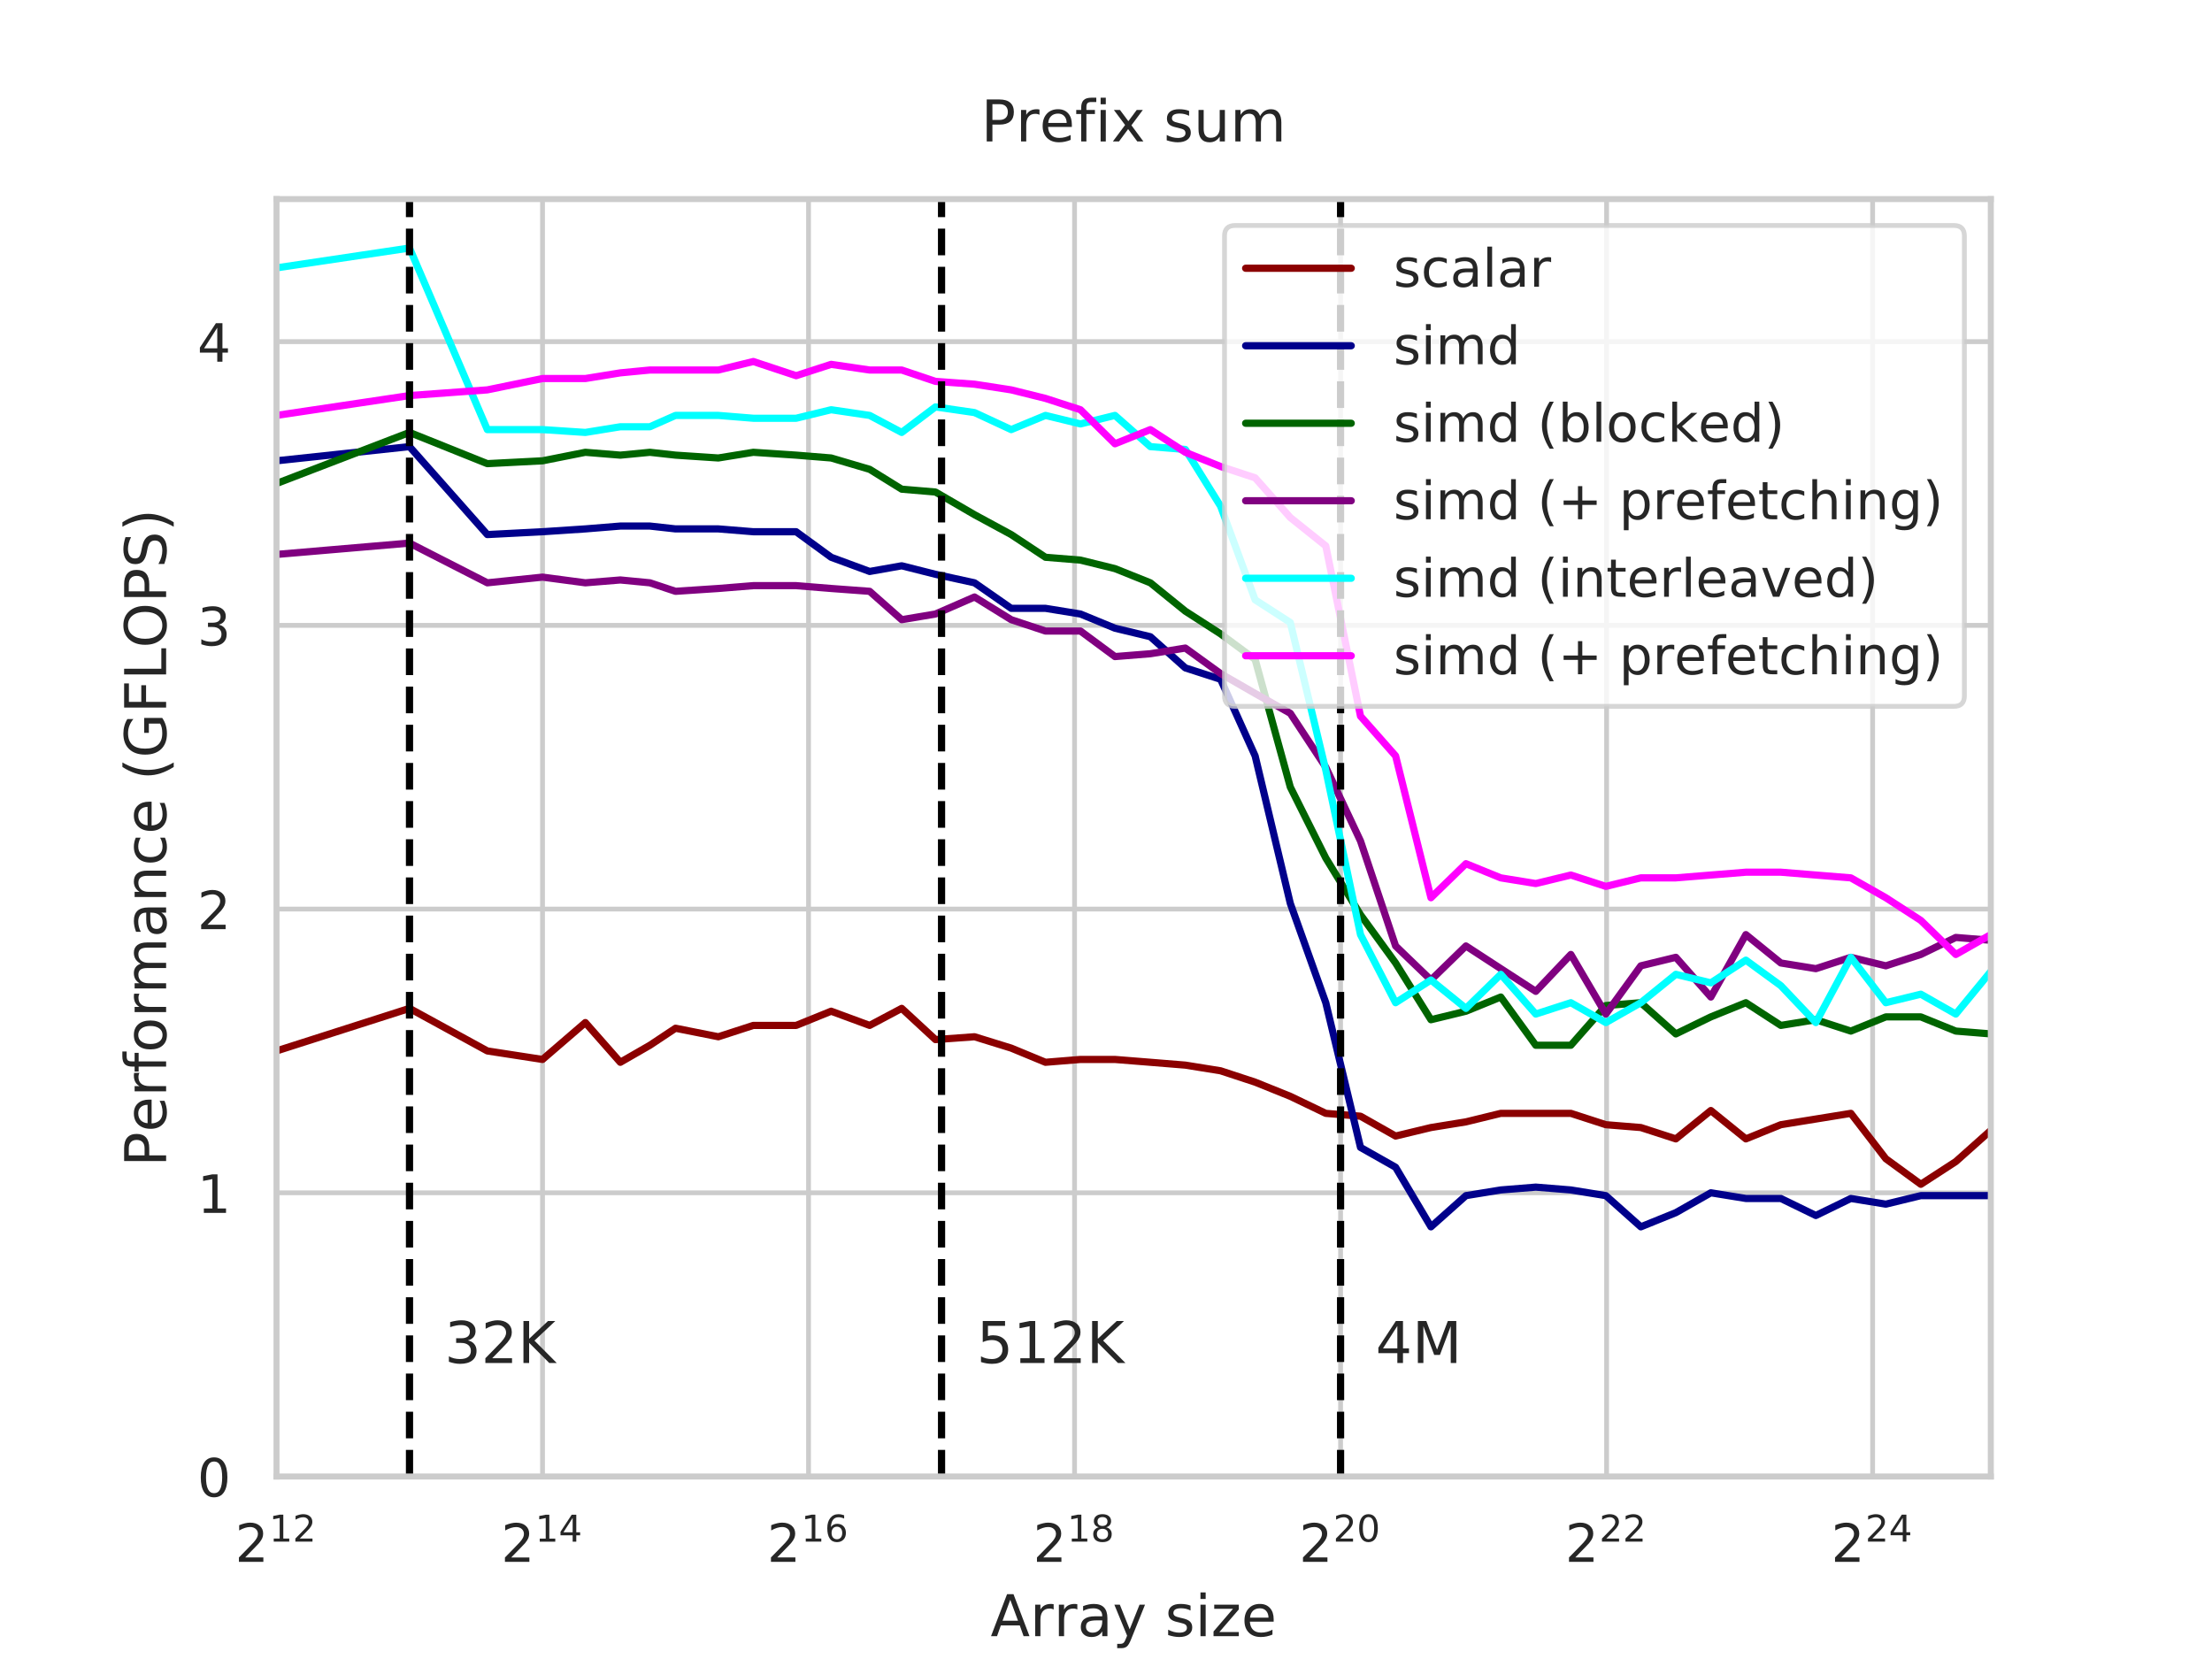 <?xml version="1.0" encoding="utf-8" standalone="no"?>
<!DOCTYPE svg PUBLIC "-//W3C//DTD SVG 1.1//EN"
  "http://www.w3.org/Graphics/SVG/1.1/DTD/svg11.dtd">
<!-- Created with matplotlib (https://matplotlib.org/) -->
<svg height="345.6pt" version="1.1" viewBox="0 0 460.8 345.6" width="460.8pt" xmlns="http://www.w3.org/2000/svg" xmlns:xlink="http://www.w3.org/1999/xlink">
 <defs>
  <style type="text/css">
*{stroke-linecap:butt;stroke-linejoin:round;}
  </style>
 </defs>
 <g id="figure_1">
  <g id="patch_1">
   <path d="M 0 345.6 
L 460.8 345.6 
L 460.8 0 
L 0 0 
z
" style="fill:#ffffff;"/>
  </g>
  <g id="axes_1">
   <g id="patch_2">
    <path d="M 57.6 307.584 
L 414.72 307.584 
L 414.72 41.472 
L 57.6 41.472 
z
" style="fill:#ffffff;"/>
   </g>
   <g id="matplotlib.axis_1">
    <g id="xtick_1">
     <g id="line2d_1">
      <path clip-path="url(#p3d809ce448)" d="M 57.6 307.584 
L 57.6 41.472 
" style="fill:none;stroke:#cccccc;stroke-linecap:round;"/>
     </g>
     <g id="text_1">
      <!-- $\mathdefault{2^{12}}$ -->
      <defs>
       <path d="M 19.188 8.297 
L 53.609 8.297 
L 53.609 0 
L 7.328 0 
L 7.328 8.297 
Q 12.938 14.109 22.625 23.891 
Q 32.328 33.688 34.812 36.531 
Q 39.547 41.844 41.422 45.531 
Q 43.312 49.219 43.312 52.781 
Q 43.312 58.594 39.234 62.25 
Q 35.156 65.922 28.609 65.922 
Q 23.969 65.922 18.812 64.312 
Q 13.672 62.703 7.812 59.422 
L 7.812 69.391 
Q 13.766 71.781 18.938 73 
Q 24.125 74.219 28.422 74.219 
Q 39.75 74.219 46.484 68.547 
Q 53.219 62.891 53.219 53.422 
Q 53.219 48.922 51.531 44.891 
Q 49.859 40.875 45.406 35.406 
Q 44.188 33.984 37.641 27.219 
Q 31.109 20.453 19.188 8.297 
z
" id="DejaVuSans-50"/>
       <path d="M 12.406 8.297 
L 28.516 8.297 
L 28.516 63.922 
L 10.984 60.406 
L 10.984 69.391 
L 28.422 72.906 
L 38.281 72.906 
L 38.281 8.297 
L 54.391 8.297 
L 54.391 0 
L 12.406 0 
z
" id="DejaVuSans-49"/>
      </defs>
      <g style="fill:#262626;" transform="translate(48.965 325.442)scale(0.11 -0.11)">
       <use transform="translate(0 0.766)" xlink:href="#DejaVuSans-50"/>
       <use transform="translate(64.58 39.047)scale(0.7)" xlink:href="#DejaVuSans-49"/>
       <use transform="translate(109.116 39.047)scale(0.7)" xlink:href="#DejaVuSans-50"/>
      </g>
     </g>
    </g>
    <g id="xtick_2">
     <g id="line2d_2">
      <path clip-path="url(#p3d809ce448)" d="M 113.017 307.584 
L 113.017 41.472 
" style="fill:none;stroke:#cccccc;stroke-linecap:round;"/>
     </g>
     <g id="text_2">
      <!-- $\mathdefault{2^{14}}$ -->
      <defs>
       <path d="M 37.797 64.312 
L 12.891 25.391 
L 37.797 25.391 
z
M 35.203 72.906 
L 47.609 72.906 
L 47.609 25.391 
L 58.016 25.391 
L 58.016 17.188 
L 47.609 17.188 
L 47.609 0 
L 37.797 0 
L 37.797 17.188 
L 4.891 17.188 
L 4.891 26.703 
z
" id="DejaVuSans-52"/>
      </defs>
      <g style="fill:#262626;" transform="translate(104.382 325.442)scale(0.11 -0.11)">
       <use transform="translate(0 0.684)" xlink:href="#DejaVuSans-50"/>
       <use transform="translate(64.58 38.966)scale(0.7)" xlink:href="#DejaVuSans-49"/>
       <use transform="translate(109.116 38.966)scale(0.7)" xlink:href="#DejaVuSans-52"/>
      </g>
     </g>
    </g>
    <g id="xtick_3">
     <g id="line2d_3">
      <path clip-path="url(#p3d809ce448)" d="M 168.433 307.584 
L 168.433 41.472 
" style="fill:none;stroke:#cccccc;stroke-linecap:round;"/>
     </g>
     <g id="text_3">
      <!-- $\mathdefault{2^{16}}$ -->
      <defs>
       <path d="M 33.016 40.375 
Q 26.375 40.375 22.484 35.828 
Q 18.609 31.297 18.609 23.391 
Q 18.609 15.531 22.484 10.953 
Q 26.375 6.391 33.016 6.391 
Q 39.656 6.391 43.531 10.953 
Q 47.406 15.531 47.406 23.391 
Q 47.406 31.297 43.531 35.828 
Q 39.656 40.375 33.016 40.375 
z
M 52.594 71.297 
L 52.594 62.312 
Q 48.875 64.062 45.094 64.984 
Q 41.312 65.922 37.594 65.922 
Q 27.828 65.922 22.672 59.328 
Q 17.531 52.734 16.797 39.406 
Q 19.672 43.656 24.016 45.922 
Q 28.375 48.188 33.594 48.188 
Q 44.578 48.188 50.953 41.516 
Q 57.328 34.859 57.328 23.391 
Q 57.328 12.156 50.688 5.359 
Q 44.047 -1.422 33.016 -1.422 
Q 20.359 -1.422 13.672 8.266 
Q 6.984 17.969 6.984 36.375 
Q 6.984 53.656 15.188 63.938 
Q 23.391 74.219 37.203 74.219 
Q 40.922 74.219 44.703 73.484 
Q 48.484 72.75 52.594 71.297 
z
" id="DejaVuSans-54"/>
      </defs>
      <g style="fill:#262626;" transform="translate(159.798 325.442)scale(0.11 -0.11)">
       <use transform="translate(0 0.766)" xlink:href="#DejaVuSans-50"/>
       <use transform="translate(64.58 39.047)scale(0.7)" xlink:href="#DejaVuSans-49"/>
       <use transform="translate(109.116 39.047)scale(0.7)" xlink:href="#DejaVuSans-54"/>
      </g>
     </g>
    </g>
    <g id="xtick_4">
     <g id="line2d_4">
      <path clip-path="url(#p3d809ce448)" d="M 223.85 307.584 
L 223.85 41.472 
" style="fill:none;stroke:#cccccc;stroke-linecap:round;"/>
     </g>
     <g id="text_4">
      <!-- $\mathdefault{2^{18}}$ -->
      <defs>
       <path d="M 31.781 34.625 
Q 24.75 34.625 20.719 30.859 
Q 16.703 27.094 16.703 20.516 
Q 16.703 13.922 20.719 10.156 
Q 24.75 6.391 31.781 6.391 
Q 38.812 6.391 42.859 10.172 
Q 46.922 13.969 46.922 20.516 
Q 46.922 27.094 42.891 30.859 
Q 38.875 34.625 31.781 34.625 
z
M 21.922 38.812 
Q 15.578 40.375 12.031 44.719 
Q 8.5 49.078 8.5 55.328 
Q 8.5 64.062 14.719 69.141 
Q 20.953 74.219 31.781 74.219 
Q 42.672 74.219 48.875 69.141 
Q 55.078 64.062 55.078 55.328 
Q 55.078 49.078 51.531 44.719 
Q 48 40.375 41.703 38.812 
Q 48.828 37.156 52.797 32.312 
Q 56.781 27.484 56.781 20.516 
Q 56.781 9.906 50.312 4.234 
Q 43.844 -1.422 31.781 -1.422 
Q 19.734 -1.422 13.25 4.234 
Q 6.781 9.906 6.781 20.516 
Q 6.781 27.484 10.781 32.312 
Q 14.797 37.156 21.922 38.812 
z
M 18.312 54.391 
Q 18.312 48.734 21.844 45.562 
Q 25.391 42.391 31.781 42.391 
Q 38.141 42.391 41.719 45.562 
Q 45.312 48.734 45.312 54.391 
Q 45.312 60.062 41.719 63.234 
Q 38.141 66.406 31.781 66.406 
Q 25.391 66.406 21.844 63.234 
Q 18.312 60.062 18.312 54.391 
z
" id="DejaVuSans-56"/>
      </defs>
      <g style="fill:#262626;" transform="translate(215.215 325.442)scale(0.11 -0.11)">
       <use transform="translate(0 0.766)" xlink:href="#DejaVuSans-50"/>
       <use transform="translate(64.58 39.047)scale(0.7)" xlink:href="#DejaVuSans-49"/>
       <use transform="translate(109.116 39.047)scale(0.7)" xlink:href="#DejaVuSans-56"/>
      </g>
     </g>
    </g>
    <g id="xtick_5">
     <g id="line2d_5">
      <path clip-path="url(#p3d809ce448)" d="M 279.266 307.584 
L 279.266 41.472 
" style="fill:none;stroke:#cccccc;stroke-linecap:round;"/>
     </g>
     <g id="text_5">
      <!-- $\mathdefault{2^{20}}$ -->
      <defs>
       <path d="M 31.781 66.406 
Q 24.172 66.406 20.328 58.906 
Q 16.5 51.422 16.5 36.375 
Q 16.5 21.391 20.328 13.891 
Q 24.172 6.391 31.781 6.391 
Q 39.453 6.391 43.281 13.891 
Q 47.125 21.391 47.125 36.375 
Q 47.125 51.422 43.281 58.906 
Q 39.453 66.406 31.781 66.406 
z
M 31.781 74.219 
Q 44.047 74.219 50.516 64.516 
Q 56.984 54.828 56.984 36.375 
Q 56.984 17.969 50.516 8.266 
Q 44.047 -1.422 31.781 -1.422 
Q 19.531 -1.422 13.062 8.266 
Q 6.594 17.969 6.594 36.375 
Q 6.594 54.828 13.062 64.516 
Q 19.531 74.219 31.781 74.219 
z
" id="DejaVuSans-48"/>
      </defs>
      <g style="fill:#262626;" transform="translate(270.631 325.442)scale(0.11 -0.11)">
       <use transform="translate(0 0.766)" xlink:href="#DejaVuSans-50"/>
       <use transform="translate(64.58 39.047)scale(0.7)" xlink:href="#DejaVuSans-50"/>
       <use transform="translate(109.116 39.047)scale(0.7)" xlink:href="#DejaVuSans-48"/>
      </g>
     </g>
    </g>
    <g id="xtick_6">
     <g id="line2d_6">
      <path clip-path="url(#p3d809ce448)" d="M 334.683 307.584 
L 334.683 41.472 
" style="fill:none;stroke:#cccccc;stroke-linecap:round;"/>
     </g>
     <g id="text_6">
      <!-- $\mathdefault{2^{22}}$ -->
      <g style="fill:#262626;" transform="translate(326.048 325.442)scale(0.11 -0.11)">
       <use transform="translate(0 0.766)" xlink:href="#DejaVuSans-50"/>
       <use transform="translate(64.58 39.047)scale(0.7)" xlink:href="#DejaVuSans-50"/>
       <use transform="translate(109.116 39.047)scale(0.7)" xlink:href="#DejaVuSans-50"/>
      </g>
     </g>
    </g>
    <g id="xtick_7">
     <g id="line2d_7">
      <path clip-path="url(#p3d809ce448)" d="M 390.1 307.584 
L 390.1 41.472 
" style="fill:none;stroke:#cccccc;stroke-linecap:round;"/>
     </g>
     <g id="text_7">
      <!-- $\mathdefault{2^{24}}$ -->
      <g style="fill:#262626;" transform="translate(381.465 325.442)scale(0.11 -0.11)">
       <use transform="translate(0 0.766)" xlink:href="#DejaVuSans-50"/>
       <use transform="translate(64.58 39.047)scale(0.7)" xlink:href="#DejaVuSans-50"/>
       <use transform="translate(109.116 39.047)scale(0.7)" xlink:href="#DejaVuSans-52"/>
      </g>
     </g>
    </g>
    <g id="text_8">
     <!-- Array size -->
     <defs>
      <path d="M 34.188 63.188 
L 20.797 26.906 
L 47.609 26.906 
z
M 28.609 72.906 
L 39.797 72.906 
L 67.578 0 
L 57.328 0 
L 50.688 18.703 
L 17.828 18.703 
L 11.188 0 
L 0.781 0 
z
" id="DejaVuSans-65"/>
      <path d="M 41.109 46.297 
Q 39.594 47.172 37.812 47.578 
Q 36.031 48 33.891 48 
Q 26.266 48 22.188 43.047 
Q 18.109 38.094 18.109 28.812 
L 18.109 0 
L 9.078 0 
L 9.078 54.688 
L 18.109 54.688 
L 18.109 46.188 
Q 20.953 51.172 25.484 53.578 
Q 30.031 56 36.531 56 
Q 37.453 56 38.578 55.875 
Q 39.703 55.766 41.062 55.516 
z
" id="DejaVuSans-114"/>
      <path d="M 34.281 27.484 
Q 23.391 27.484 19.188 25 
Q 14.984 22.516 14.984 16.5 
Q 14.984 11.719 18.141 8.906 
Q 21.297 6.109 26.703 6.109 
Q 34.188 6.109 38.703 11.406 
Q 43.219 16.703 43.219 25.484 
L 43.219 27.484 
z
M 52.203 31.203 
L 52.203 0 
L 43.219 0 
L 43.219 8.297 
Q 40.141 3.328 35.547 0.953 
Q 30.953 -1.422 24.312 -1.422 
Q 15.922 -1.422 10.953 3.297 
Q 6 8.016 6 15.922 
Q 6 25.141 12.172 29.828 
Q 18.359 34.516 30.609 34.516 
L 43.219 34.516 
L 43.219 35.406 
Q 43.219 41.609 39.141 45 
Q 35.062 48.391 27.688 48.391 
Q 23 48.391 18.547 47.266 
Q 14.109 46.141 10.016 43.891 
L 10.016 52.203 
Q 14.938 54.109 19.578 55.047 
Q 24.219 56 28.609 56 
Q 40.484 56 46.344 49.844 
Q 52.203 43.703 52.203 31.203 
z
" id="DejaVuSans-97"/>
      <path d="M 32.172 -5.078 
Q 28.375 -14.844 24.75 -17.812 
Q 21.141 -20.797 15.094 -20.797 
L 7.906 -20.797 
L 7.906 -13.281 
L 13.188 -13.281 
Q 16.891 -13.281 18.938 -11.516 
Q 21 -9.766 23.484 -3.219 
L 25.094 0.875 
L 2.984 54.688 
L 12.5 54.688 
L 29.594 11.922 
L 46.688 54.688 
L 56.203 54.688 
z
" id="DejaVuSans-121"/>
      <path id="DejaVuSans-32"/>
      <path d="M 44.281 53.078 
L 44.281 44.578 
Q 40.484 46.531 36.375 47.5 
Q 32.281 48.484 27.875 48.484 
Q 21.188 48.484 17.844 46.438 
Q 14.5 44.391 14.5 40.281 
Q 14.5 37.156 16.891 35.375 
Q 19.281 33.594 26.516 31.984 
L 29.594 31.297 
Q 39.156 29.25 43.188 25.516 
Q 47.219 21.781 47.219 15.094 
Q 47.219 7.469 41.188 3.016 
Q 35.156 -1.422 24.609 -1.422 
Q 20.219 -1.422 15.453 -0.562 
Q 10.688 0.297 5.422 2 
L 5.422 11.281 
Q 10.406 8.688 15.234 7.391 
Q 20.062 6.109 24.812 6.109 
Q 31.156 6.109 34.562 8.281 
Q 37.984 10.453 37.984 14.406 
Q 37.984 18.062 35.516 20.016 
Q 33.062 21.969 24.703 23.781 
L 21.578 24.516 
Q 13.234 26.266 9.516 29.906 
Q 5.812 33.547 5.812 39.891 
Q 5.812 47.609 11.281 51.797 
Q 16.75 56 26.812 56 
Q 31.781 56 36.172 55.266 
Q 40.578 54.547 44.281 53.078 
z
" id="DejaVuSans-115"/>
      <path d="M 9.422 54.688 
L 18.406 54.688 
L 18.406 0 
L 9.422 0 
z
M 9.422 75.984 
L 18.406 75.984 
L 18.406 64.594 
L 9.422 64.594 
z
" id="DejaVuSans-105"/>
      <path d="M 5.516 54.688 
L 48.188 54.688 
L 48.188 46.484 
L 14.406 7.172 
L 48.188 7.172 
L 48.188 0 
L 4.297 0 
L 4.297 8.203 
L 38.094 47.516 
L 5.516 47.516 
z
" id="DejaVuSans-122"/>
      <path d="M 56.203 29.594 
L 56.203 25.203 
L 14.891 25.203 
Q 15.484 15.922 20.484 11.062 
Q 25.484 6.203 34.422 6.203 
Q 39.594 6.203 44.453 7.469 
Q 49.312 8.734 54.109 11.281 
L 54.109 2.781 
Q 49.266 0.734 44.188 -0.344 
Q 39.109 -1.422 33.891 -1.422 
Q 20.797 -1.422 13.156 6.188 
Q 5.516 13.812 5.516 26.812 
Q 5.516 40.234 12.766 48.109 
Q 20.016 56 32.328 56 
Q 43.359 56 49.781 48.891 
Q 56.203 41.797 56.203 29.594 
z
M 47.219 32.234 
Q 47.125 39.594 43.094 43.984 
Q 39.062 48.391 32.422 48.391 
Q 24.906 48.391 20.391 44.141 
Q 15.875 39.891 15.188 32.172 
z
" id="DejaVuSans-101"/>
     </defs>
     <g style="fill:#262626;" transform="translate(206.355 340.848)scale(0.12 -0.12)">
      <use xlink:href="#DejaVuSans-65"/>
      <use x="68.408" xlink:href="#DejaVuSans-114"/>
      <use x="109.506" xlink:href="#DejaVuSans-114"/>
      <use x="150.619" xlink:href="#DejaVuSans-97"/>
      <use x="211.898" xlink:href="#DejaVuSans-121"/>
      <use x="271.078" xlink:href="#DejaVuSans-32"/>
      <use x="302.865" xlink:href="#DejaVuSans-115"/>
      <use x="354.965" xlink:href="#DejaVuSans-105"/>
      <use x="382.748" xlink:href="#DejaVuSans-122"/>
      <use x="435.238" xlink:href="#DejaVuSans-101"/>
     </g>
    </g>
   </g>
   <g id="matplotlib.axis_2">
    <g id="ytick_1">
     <g id="line2d_8">
      <path clip-path="url(#p3d809ce448)" d="M 57.6 307.584 
L 414.72 307.584 
" style="fill:none;stroke:#cccccc;stroke-linecap:round;"/>
     </g>
     <g id="text_9">
      <!-- 0 -->
      <g style="fill:#262626;" transform="translate(41.101 311.763)scale(0.11 -0.11)">
       <use xlink:href="#DejaVuSans-48"/>
      </g>
     </g>
    </g>
    <g id="ytick_2">
     <g id="line2d_9">
      <path clip-path="url(#p3d809ce448)" d="M 57.6 248.481 
L 414.72 248.481 
" style="fill:none;stroke:#cccccc;stroke-linecap:round;"/>
     </g>
     <g id="text_10">
      <!-- 1 -->
      <g style="fill:#262626;" transform="translate(41.101 252.66)scale(0.11 -0.11)">
       <use xlink:href="#DejaVuSans-49"/>
      </g>
     </g>
    </g>
    <g id="ytick_3">
     <g id="line2d_10">
      <path clip-path="url(#p3d809ce448)" d="M 57.6 189.378 
L 414.72 189.378 
" style="fill:none;stroke:#cccccc;stroke-linecap:round;"/>
     </g>
     <g id="text_11">
      <!-- 2 -->
      <g style="fill:#262626;" transform="translate(41.101 193.557)scale(0.11 -0.11)">
       <use xlink:href="#DejaVuSans-50"/>
      </g>
     </g>
    </g>
    <g id="ytick_4">
     <g id="line2d_11">
      <path clip-path="url(#p3d809ce448)" d="M 57.6 130.275 
L 414.72 130.275 
" style="fill:none;stroke:#cccccc;stroke-linecap:round;"/>
     </g>
     <g id="text_12">
      <!-- 3 -->
      <defs>
       <path d="M 40.578 39.312 
Q 47.656 37.797 51.625 33 
Q 55.609 28.219 55.609 21.188 
Q 55.609 10.406 48.188 4.484 
Q 40.766 -1.422 27.094 -1.422 
Q 22.516 -1.422 17.656 -0.516 
Q 12.797 0.391 7.625 2.203 
L 7.625 11.719 
Q 11.719 9.328 16.594 8.109 
Q 21.484 6.891 26.812 6.891 
Q 36.078 6.891 40.938 10.547 
Q 45.797 14.203 45.797 21.188 
Q 45.797 27.641 41.281 31.266 
Q 36.766 34.906 28.719 34.906 
L 20.219 34.906 
L 20.219 43.016 
L 29.109 43.016 
Q 36.375 43.016 40.234 45.922 
Q 44.094 48.828 44.094 54.297 
Q 44.094 59.906 40.109 62.906 
Q 36.141 65.922 28.719 65.922 
Q 24.656 65.922 20.016 65.031 
Q 15.375 64.156 9.812 62.312 
L 9.812 71.094 
Q 15.438 72.656 20.344 73.438 
Q 25.25 74.219 29.594 74.219 
Q 40.828 74.219 47.359 69.109 
Q 53.906 64.016 53.906 55.328 
Q 53.906 49.266 50.438 45.094 
Q 46.969 40.922 40.578 39.312 
z
" id="DejaVuSans-51"/>
      </defs>
      <g style="fill:#262626;" transform="translate(41.101 134.454)scale(0.11 -0.11)">
       <use xlink:href="#DejaVuSans-51"/>
      </g>
     </g>
    </g>
    <g id="ytick_5">
     <g id="line2d_12">
      <path clip-path="url(#p3d809ce448)" d="M 57.6 71.171 
L 414.72 71.171 
" style="fill:none;stroke:#cccccc;stroke-linecap:round;"/>
     </g>
     <g id="text_13">
      <!-- 4 -->
      <g style="fill:#262626;" transform="translate(41.101 75.35)scale(0.11 -0.11)">
       <use xlink:href="#DejaVuSans-52"/>
      </g>
     </g>
    </g>
    <g id="text_14">
     <!-- Performance (GFLOPS) -->
     <defs>
      <path d="M 19.672 64.797 
L 19.672 37.406 
L 32.078 37.406 
Q 38.969 37.406 42.719 40.969 
Q 46.484 44.531 46.484 51.125 
Q 46.484 57.672 42.719 61.234 
Q 38.969 64.797 32.078 64.797 
z
M 9.812 72.906 
L 32.078 72.906 
Q 44.344 72.906 50.609 67.359 
Q 56.891 61.812 56.891 51.125 
Q 56.891 40.328 50.609 34.812 
Q 44.344 29.297 32.078 29.297 
L 19.672 29.297 
L 19.672 0 
L 9.812 0 
z
" id="DejaVuSans-80"/>
      <path d="M 37.109 75.984 
L 37.109 68.5 
L 28.516 68.5 
Q 23.688 68.5 21.797 66.547 
Q 19.922 64.594 19.922 59.516 
L 19.922 54.688 
L 34.719 54.688 
L 34.719 47.703 
L 19.922 47.703 
L 19.922 0 
L 10.891 0 
L 10.891 47.703 
L 2.297 47.703 
L 2.297 54.688 
L 10.891 54.688 
L 10.891 58.5 
Q 10.891 67.625 15.141 71.797 
Q 19.391 75.984 28.609 75.984 
z
" id="DejaVuSans-102"/>
      <path d="M 30.609 48.391 
Q 23.391 48.391 19.188 42.75 
Q 14.984 37.109 14.984 27.297 
Q 14.984 17.484 19.156 11.844 
Q 23.344 6.203 30.609 6.203 
Q 37.797 6.203 41.984 11.859 
Q 46.188 17.531 46.188 27.297 
Q 46.188 37.016 41.984 42.703 
Q 37.797 48.391 30.609 48.391 
z
M 30.609 56 
Q 42.328 56 49.016 48.375 
Q 55.719 40.766 55.719 27.297 
Q 55.719 13.875 49.016 6.219 
Q 42.328 -1.422 30.609 -1.422 
Q 18.844 -1.422 12.172 6.219 
Q 5.516 13.875 5.516 27.297 
Q 5.516 40.766 12.172 48.375 
Q 18.844 56 30.609 56 
z
" id="DejaVuSans-111"/>
      <path d="M 52 44.188 
Q 55.375 50.25 60.062 53.125 
Q 64.75 56 71.094 56 
Q 79.641 56 84.281 50.016 
Q 88.922 44.047 88.922 33.016 
L 88.922 0 
L 79.891 0 
L 79.891 32.719 
Q 79.891 40.578 77.094 44.375 
Q 74.312 48.188 68.609 48.188 
Q 61.625 48.188 57.562 43.547 
Q 53.516 38.922 53.516 30.906 
L 53.516 0 
L 44.484 0 
L 44.484 32.719 
Q 44.484 40.625 41.703 44.406 
Q 38.922 48.188 33.109 48.188 
Q 26.219 48.188 22.156 43.531 
Q 18.109 38.875 18.109 30.906 
L 18.109 0 
L 9.078 0 
L 9.078 54.688 
L 18.109 54.688 
L 18.109 46.188 
Q 21.188 51.219 25.484 53.609 
Q 29.781 56 35.688 56 
Q 41.656 56 45.828 52.969 
Q 50 49.953 52 44.188 
z
" id="DejaVuSans-109"/>
      <path d="M 54.891 33.016 
L 54.891 0 
L 45.906 0 
L 45.906 32.719 
Q 45.906 40.484 42.875 44.328 
Q 39.844 48.188 33.797 48.188 
Q 26.516 48.188 22.312 43.547 
Q 18.109 38.922 18.109 30.906 
L 18.109 0 
L 9.078 0 
L 9.078 54.688 
L 18.109 54.688 
L 18.109 46.188 
Q 21.344 51.125 25.703 53.562 
Q 30.078 56 35.797 56 
Q 45.219 56 50.047 50.172 
Q 54.891 44.344 54.891 33.016 
z
" id="DejaVuSans-110"/>
      <path d="M 48.781 52.594 
L 48.781 44.188 
Q 44.969 46.297 41.141 47.344 
Q 37.312 48.391 33.406 48.391 
Q 24.656 48.391 19.812 42.844 
Q 14.984 37.312 14.984 27.297 
Q 14.984 17.281 19.812 11.734 
Q 24.656 6.203 33.406 6.203 
Q 37.312 6.203 41.141 7.25 
Q 44.969 8.297 48.781 10.406 
L 48.781 2.094 
Q 45.016 0.344 40.984 -0.531 
Q 36.969 -1.422 32.422 -1.422 
Q 20.062 -1.422 12.781 6.344 
Q 5.516 14.109 5.516 27.297 
Q 5.516 40.672 12.859 48.328 
Q 20.219 56 33.016 56 
Q 37.156 56 41.109 55.141 
Q 45.062 54.297 48.781 52.594 
z
" id="DejaVuSans-99"/>
      <path d="M 31 75.875 
Q 24.469 64.656 21.281 53.656 
Q 18.109 42.672 18.109 31.391 
Q 18.109 20.125 21.312 9.062 
Q 24.516 -2 31 -13.188 
L 23.188 -13.188 
Q 15.875 -1.703 12.234 9.375 
Q 8.594 20.453 8.594 31.391 
Q 8.594 42.281 12.203 53.312 
Q 15.828 64.359 23.188 75.875 
z
" id="DejaVuSans-40"/>
      <path d="M 59.516 10.406 
L 59.516 29.984 
L 43.406 29.984 
L 43.406 38.094 
L 69.281 38.094 
L 69.281 6.781 
Q 63.578 2.734 56.688 0.656 
Q 49.812 -1.422 42 -1.422 
Q 24.906 -1.422 15.25 8.562 
Q 5.609 18.562 5.609 36.375 
Q 5.609 54.25 15.25 64.234 
Q 24.906 74.219 42 74.219 
Q 49.125 74.219 55.547 72.453 
Q 61.969 70.703 67.391 67.281 
L 67.391 56.781 
Q 61.922 61.422 55.766 63.766 
Q 49.609 66.109 42.828 66.109 
Q 29.438 66.109 22.719 58.641 
Q 16.016 51.172 16.016 36.375 
Q 16.016 21.625 22.719 14.156 
Q 29.438 6.688 42.828 6.688 
Q 48.047 6.688 52.141 7.594 
Q 56.25 8.5 59.516 10.406 
z
" id="DejaVuSans-71"/>
      <path d="M 9.812 72.906 
L 51.703 72.906 
L 51.703 64.594 
L 19.672 64.594 
L 19.672 43.109 
L 48.578 43.109 
L 48.578 34.812 
L 19.672 34.812 
L 19.672 0 
L 9.812 0 
z
" id="DejaVuSans-70"/>
      <path d="M 9.812 72.906 
L 19.672 72.906 
L 19.672 8.297 
L 55.172 8.297 
L 55.172 0 
L 9.812 0 
z
" id="DejaVuSans-76"/>
      <path d="M 39.406 66.219 
Q 28.656 66.219 22.328 58.203 
Q 16.016 50.203 16.016 36.375 
Q 16.016 22.609 22.328 14.594 
Q 28.656 6.594 39.406 6.594 
Q 50.141 6.594 56.422 14.594 
Q 62.703 22.609 62.703 36.375 
Q 62.703 50.203 56.422 58.203 
Q 50.141 66.219 39.406 66.219 
z
M 39.406 74.219 
Q 54.734 74.219 63.906 63.938 
Q 73.094 53.656 73.094 36.375 
Q 73.094 19.141 63.906 8.859 
Q 54.734 -1.422 39.406 -1.422 
Q 24.031 -1.422 14.812 8.828 
Q 5.609 19.094 5.609 36.375 
Q 5.609 53.656 14.812 63.938 
Q 24.031 74.219 39.406 74.219 
z
" id="DejaVuSans-79"/>
      <path d="M 53.516 70.516 
L 53.516 60.891 
Q 47.906 63.578 42.922 64.891 
Q 37.938 66.219 33.297 66.219 
Q 25.25 66.219 20.875 63.094 
Q 16.5 59.969 16.5 54.203 
Q 16.5 49.359 19.406 46.891 
Q 22.312 44.438 30.422 42.922 
L 36.375 41.703 
Q 47.406 39.594 52.656 34.297 
Q 57.906 29 57.906 20.125 
Q 57.906 9.516 50.797 4.047 
Q 43.703 -1.422 29.984 -1.422 
Q 24.812 -1.422 18.969 -0.25 
Q 13.141 0.922 6.891 3.219 
L 6.891 13.375 
Q 12.891 10.016 18.656 8.297 
Q 24.422 6.594 29.984 6.594 
Q 38.422 6.594 43.016 9.906 
Q 47.609 13.234 47.609 19.391 
Q 47.609 24.75 44.312 27.781 
Q 41.016 30.812 33.5 32.328 
L 27.484 33.5 
Q 16.453 35.688 11.516 40.375 
Q 6.594 45.062 6.594 53.422 
Q 6.594 63.094 13.406 68.656 
Q 20.219 74.219 32.172 74.219 
Q 37.312 74.219 42.625 73.281 
Q 47.953 72.359 53.516 70.516 
z
" id="DejaVuSans-83"/>
      <path d="M 8.016 75.875 
L 15.828 75.875 
Q 23.141 64.359 26.781 53.312 
Q 30.422 42.281 30.422 31.391 
Q 30.422 20.453 26.781 9.375 
Q 23.141 -1.703 15.828 -13.188 
L 8.016 -13.188 
Q 14.5 -2 17.703 9.062 
Q 20.906 20.125 20.906 31.391 
Q 20.906 42.672 17.703 53.656 
Q 14.5 64.656 8.016 75.875 
z
" id="DejaVuSans-41"/>
     </defs>
     <g style="fill:#262626;" transform="translate(34.606 243.044)rotate(-90)scale(0.12 -0.12)">
      <use xlink:href="#DejaVuSans-80"/>
      <use x="60.256" xlink:href="#DejaVuSans-101"/>
      <use x="121.779" xlink:href="#DejaVuSans-114"/>
      <use x="162.893" xlink:href="#DejaVuSans-102"/>
      <use x="198.098" xlink:href="#DejaVuSans-111"/>
      <use x="259.279" xlink:href="#DejaVuSans-114"/>
      <use x="300.377" xlink:href="#DejaVuSans-109"/>
      <use x="397.789" xlink:href="#DejaVuSans-97"/>
      <use x="459.068" xlink:href="#DejaVuSans-110"/>
      <use x="522.447" xlink:href="#DejaVuSans-99"/>
      <use x="577.428" xlink:href="#DejaVuSans-101"/>
      <use x="638.951" xlink:href="#DejaVuSans-32"/>
      <use x="670.738" xlink:href="#DejaVuSans-40"/>
      <use x="709.752" xlink:href="#DejaVuSans-71"/>
      <use x="787.242" xlink:href="#DejaVuSans-70"/>
      <use x="844.762" xlink:href="#DejaVuSans-76"/>
      <use x="900.428" xlink:href="#DejaVuSans-79"/>
      <use x="979.139" xlink:href="#DejaVuSans-80"/>
      <use x="1039.441" xlink:href="#DejaVuSans-83"/>
      <use x="1102.918" xlink:href="#DejaVuSans-41"/>
     </g>
    </g>
   </g>
   <g id="line2d_13">
    <path clip-path="url(#p3d809ce448)" d="M 57.6 218.929 
L 85.308 210.064 
L 101.517 218.929 
L 113.017 220.702 
L 121.937 213.019 
L 129.225 221.293 
L 135.387 217.747 
L 140.725 214.201 
L 149.645 215.974 
L 156.933 213.61 
L 165.853 213.61 
L 173.142 210.655 
L 181.163 213.61 
L 187.841 210.064 
L 194.872 216.565 
L 203.011 215.974 
L 210.649 218.338 
L 217.792 221.293 
L 225.08 220.702 
L 232.267 220.702 
L 239.64 221.293 
L 246.928 221.884 
L 254.274 223.066 
L 261.465 225.431 
L 268.794 228.386 
L 276.184 231.932 
L 283.416 232.523 
L 290.727 236.66 
L 298.094 234.887 
L 305.382 233.705 
L 312.643 231.932 
L 319.931 231.932 
L 327.238 231.932 
L 334.527 234.296 
L 341.815 234.887 
L 349.109 237.251 
L 356.401 231.341 
L 363.697 237.251 
L 370.982 234.296 
L 378.273 233.114 
L 385.568 231.932 
L 392.852 241.388 
L 400.144 246.708 
L 407.431 241.979 
L 414.72 235.478 
" style="fill:none;stroke:#8b0000;stroke-linecap:round;stroke-width:1.5;"/>
   </g>
   <g id="line2d_14">
    <path clip-path="url(#p3d809ce448)" d="M 57.6 95.995 
L 85.308 93.04 
L 101.517 111.361 
L 113.017 110.77 
L 121.937 110.179 
L 129.225 109.588 
L 135.387 109.588 
L 140.725 110.179 
L 149.645 110.179 
L 156.933 110.77 
L 165.853 110.77 
L 173.142 116.09 
L 181.163 119.045 
L 187.841 117.863 
L 194.872 119.636 
L 203.011 121.409 
L 210.649 126.728 
L 217.792 126.728 
L 225.08 127.91 
L 232.267 130.866 
L 239.64 132.639 
L 246.928 139.14 
L 254.274 141.504 
L 261.465 157.462 
L 268.794 188.196 
L 276.184 208.882 
L 283.416 239.024 
L 290.727 243.162 
L 298.094 255.573 
L 305.382 249.072 
L 312.643 247.89 
L 319.931 247.299 
L 327.238 247.89 
L 334.527 249.072 
L 341.815 255.573 
L 349.109 252.618 
L 356.401 248.481 
L 363.697 249.663 
L 370.982 249.663 
L 378.273 253.209 
L 385.568 249.663 
L 392.852 250.845 
L 400.144 249.072 
L 407.431 249.072 
L 414.72 249.072 
" style="fill:none;stroke:#00008b;stroke-linecap:round;stroke-width:1.5;"/>
   </g>
   <g id="line2d_15">
    <path clip-path="url(#p3d809ce448)" d="M 57.6 100.723 
L 85.308 90.084 
L 101.517 96.586 
L 113.017 95.995 
L 121.937 94.222 
L 129.225 94.813 
L 135.387 94.222 
L 140.725 94.813 
L 149.645 95.404 
L 156.933 94.222 
L 165.853 94.813 
L 173.142 95.404 
L 181.163 97.768 
L 187.841 101.905 
L 194.872 102.496 
L 203.011 107.224 
L 210.649 111.361 
L 217.792 116.09 
L 225.08 116.681 
L 232.267 118.454 
L 239.64 121.409 
L 246.928 127.319 
L 254.274 132.048 
L 261.465 137.367 
L 268.794 163.963 
L 276.184 178.739 
L 283.416 190.56 
L 290.727 200.607 
L 298.094 212.428 
L 305.382 210.655 
L 312.643 207.7 
L 319.931 217.747 
L 327.238 217.747 
L 334.527 209.473 
L 341.815 208.882 
L 349.109 215.383 
L 356.401 211.837 
L 363.697 208.882 
L 370.982 213.61 
L 378.273 212.428 
L 385.568 214.792 
L 392.852 211.837 
L 400.144 211.837 
L 407.431 214.792 
L 414.72 215.383 
" style="fill:none;stroke:#006400;stroke-linecap:round;stroke-width:1.5;"/>
   </g>
   <g id="line2d_16">
    <path clip-path="url(#p3d809ce448)" d="M 57.6 115.499 
L 85.308 113.135 
L 101.517 121.409 
L 113.017 120.227 
L 121.937 121.409 
L 129.225 120.818 
L 135.387 121.409 
L 140.725 123.182 
L 149.645 122.591 
L 156.933 122 
L 165.853 122 
L 173.142 122.591 
L 181.163 123.182 
L 187.841 129.092 
L 194.872 127.91 
L 203.011 124.364 
L 210.649 129.092 
L 217.792 131.457 
L 225.08 131.457 
L 232.267 136.776 
L 239.64 136.185 
L 246.928 135.003 
L 254.274 140.322 
L 261.465 144.459 
L 268.794 148.596 
L 276.184 159.826 
L 283.416 175.193 
L 290.727 197.061 
L 298.094 204.153 
L 305.382 197.061 
L 312.643 201.789 
L 319.931 206.518 
L 327.238 198.834 
L 334.527 211.246 
L 341.815 201.198 
L 349.109 199.425 
L 356.401 207.7 
L 363.697 194.697 
L 370.982 200.607 
L 378.273 201.789 
L 385.568 199.425 
L 392.852 201.198 
L 400.144 198.834 
L 407.431 195.288 
L 414.72 195.879 
" style="fill:none;stroke:#800080;stroke-linecap:round;stroke-width:1.5;"/>
   </g>
   <g id="line2d_17">
    <path clip-path="url(#p3d809ce448)" d="M 57.6 55.805 
L 85.308 51.667 
L 101.517 89.493 
L 113.017 89.493 
L 121.937 90.084 
L 129.225 88.902 
L 135.387 88.902 
L 140.725 86.538 
L 149.645 86.538 
L 156.933 87.129 
L 165.853 87.129 
L 173.142 85.356 
L 181.163 86.538 
L 187.841 90.084 
L 194.872 84.765 
L 203.011 85.947 
L 210.649 89.493 
L 217.792 86.538 
L 225.08 88.311 
L 232.267 86.538 
L 239.64 93.04 
L 246.928 93.631 
L 254.274 105.451 
L 261.465 124.955 
L 268.794 129.683 
L 276.184 160.417 
L 283.416 194.697 
L 290.727 208.882 
L 298.094 204.153 
L 305.382 210.064 
L 312.643 202.971 
L 319.931 211.246 
L 327.238 208.882 
L 334.527 213.019 
L 341.815 208.882 
L 349.109 202.971 
L 356.401 204.744 
L 363.697 200.016 
L 370.982 205.336 
L 378.273 213.019 
L 385.568 199.425 
L 392.852 208.882 
L 400.144 207.109 
L 407.431 211.246 
L 414.72 202.38 
" style="fill:none;stroke:#00ffff;stroke-linecap:round;stroke-width:1.5;"/>
   </g>
   <g id="line2d_18">
    <path clip-path="url(#p3d809ce448)" d="M 57.6 86.538 
L 85.308 82.401 
L 101.517 81.219 
L 113.017 78.855 
L 121.937 78.855 
L 129.225 77.673 
L 135.387 77.082 
L 140.725 77.082 
L 149.645 77.082 
L 156.933 75.309 
L 165.853 78.264 
L 173.142 75.9 
L 181.163 77.082 
L 187.841 77.082 
L 194.872 79.446 
L 203.011 80.037 
L 210.649 81.219 
L 217.792 82.992 
L 225.08 85.356 
L 232.267 92.448 
L 239.64 89.493 
L 246.928 94.222 
L 254.274 97.177 
L 261.465 99.541 
L 268.794 107.815 
L 276.184 113.726 
L 283.416 149.188 
L 290.727 157.462 
L 298.094 187.014 
L 305.382 179.921 
L 312.643 182.876 
L 319.931 184.058 
L 327.238 182.285 
L 334.527 184.649 
L 341.815 182.876 
L 349.109 182.876 
L 356.401 182.285 
L 363.697 181.694 
L 370.982 181.694 
L 378.273 182.285 
L 385.568 182.876 
L 392.852 187.014 
L 400.144 191.742 
L 407.431 198.834 
L 414.72 194.697 
" style="fill:none;stroke:#ff00ff;stroke-linecap:round;stroke-width:1.5;"/>
   </g>
   <g id="line2d_19">
    <path clip-path="url(#p3d809ce448)" d="M 85.308 307.584 
L 85.308 41.472 
" style="fill:none;stroke:#000000;stroke-dasharray:5.55,2.4;stroke-dashoffset:0;stroke-width:1.5;"/>
   </g>
   <g id="line2d_20">
    <path clip-path="url(#p3d809ce448)" d="M 196.142 307.584 
L 196.142 41.472 
" style="fill:none;stroke:#000000;stroke-dasharray:5.55,2.4;stroke-dashoffset:0;stroke-width:1.5;"/>
   </g>
   <g id="line2d_21">
    <path clip-path="url(#p3d809ce448)" d="M 279.266 307.584 
L 279.266 41.472 
" style="fill:none;stroke:#000000;stroke-dasharray:5.55,2.4;stroke-dashoffset:0;stroke-width:1.5;"/>
   </g>
   <g id="patch_3">
    <path d="M 57.6 307.584 
L 57.6 41.472 
" style="fill:none;stroke:#cccccc;stroke-linecap:square;stroke-linejoin:miter;stroke-width:1.25;"/>
   </g>
   <g id="patch_4">
    <path d="M 414.72 307.584 
L 414.72 41.472 
" style="fill:none;stroke:#cccccc;stroke-linecap:square;stroke-linejoin:miter;stroke-width:1.25;"/>
   </g>
   <g id="patch_5">
    <path d="M 57.6 307.584 
L 414.72 307.584 
" style="fill:none;stroke:#cccccc;stroke-linecap:square;stroke-linejoin:miter;stroke-width:1.25;"/>
   </g>
   <g id="patch_6">
    <path d="M 57.6 41.472 
L 414.72 41.472 
" style="fill:none;stroke:#cccccc;stroke-linecap:square;stroke-linejoin:miter;stroke-width:1.25;"/>
   </g>
   <g id="text_15">
    <!-- 32K -->
    <defs>
     <path d="M 9.812 72.906 
L 19.672 72.906 
L 19.672 42.094 
L 52.391 72.906 
L 65.094 72.906 
L 28.906 38.922 
L 67.672 0 
L 54.688 0 
L 19.672 35.109 
L 19.672 0 
L 9.812 0 
z
" id="DejaVuSans-75"/>
    </defs>
    <g style="fill:#262626;" transform="translate(92.597 283.943)scale(0.12 -0.12)">
     <use xlink:href="#DejaVuSans-51"/>
     <use x="63.623" xlink:href="#DejaVuSans-50"/>
     <use x="127.246" xlink:href="#DejaVuSans-75"/>
    </g>
   </g>
   <g id="text_16">
    <!-- 512K -->
    <defs>
     <path d="M 10.797 72.906 
L 49.516 72.906 
L 49.516 64.594 
L 19.828 64.594 
L 19.828 46.734 
Q 21.969 47.469 24.109 47.828 
Q 26.266 48.188 28.422 48.188 
Q 40.625 48.188 47.75 41.5 
Q 54.891 34.812 54.891 23.391 
Q 54.891 11.625 47.562 5.094 
Q 40.234 -1.422 26.906 -1.422 
Q 22.312 -1.422 17.547 -0.641 
Q 12.797 0.141 7.719 1.703 
L 7.719 11.625 
Q 12.109 9.234 16.797 8.062 
Q 21.484 6.891 26.703 6.891 
Q 35.156 6.891 40.078 11.328 
Q 45.016 15.766 45.016 23.391 
Q 45.016 31 40.078 35.438 
Q 35.156 39.891 26.703 39.891 
Q 22.75 39.891 18.812 39.016 
Q 14.891 38.141 10.797 36.281 
z
" id="DejaVuSans-53"/>
    </defs>
    <g style="fill:#262626;" transform="translate(203.43 283.943)scale(0.12 -0.12)">
     <use xlink:href="#DejaVuSans-53"/>
     <use x="63.623" xlink:href="#DejaVuSans-49"/>
     <use x="127.246" xlink:href="#DejaVuSans-50"/>
     <use x="190.869" xlink:href="#DejaVuSans-75"/>
    </g>
   </g>
   <g id="text_17">
    <!-- 4M -->
    <defs>
     <path d="M 9.812 72.906 
L 24.516 72.906 
L 43.109 23.297 
L 61.812 72.906 
L 76.516 72.906 
L 76.516 0 
L 66.891 0 
L 66.891 64.016 
L 48.094 14.016 
L 38.188 14.016 
L 19.391 64.016 
L 19.391 0 
L 9.812 0 
z
" id="DejaVuSans-77"/>
    </defs>
    <g style="fill:#262626;" transform="translate(286.555 283.943)scale(0.12 -0.12)">
     <use xlink:href="#DejaVuSans-52"/>
     <use x="63.623" xlink:href="#DejaVuSans-77"/>
    </g>
   </g>
   <g id="text_18">
    <!-- Prefix sum -->
    <defs>
     <path d="M 54.891 54.688 
L 35.109 28.078 
L 55.906 0 
L 45.312 0 
L 29.391 21.484 
L 13.484 0 
L 2.875 0 
L 24.125 28.609 
L 4.688 54.688 
L 15.281 54.688 
L 29.781 35.203 
L 44.281 54.688 
z
" id="DejaVuSans-120"/>
     <path d="M 8.5 21.578 
L 8.5 54.688 
L 17.484 54.688 
L 17.484 21.922 
Q 17.484 14.156 20.5 10.266 
Q 23.531 6.391 29.594 6.391 
Q 36.859 6.391 41.078 11.031 
Q 45.312 15.672 45.312 23.688 
L 45.312 54.688 
L 54.297 54.688 
L 54.297 0 
L 45.312 0 
L 45.312 8.406 
Q 42.047 3.422 37.719 1 
Q 33.406 -1.422 27.688 -1.422 
Q 18.266 -1.422 13.375 4.438 
Q 8.5 10.297 8.5 21.578 
z
M 31.109 56 
z
" id="DejaVuSans-117"/>
    </defs>
    <g style="fill:#262626;" transform="translate(204.377 29.472)scale(0.12 -0.12)">
     <use xlink:href="#DejaVuSans-80"/>
     <use x="60.287" xlink:href="#DejaVuSans-114"/>
     <use x="101.369" xlink:href="#DejaVuSans-101"/>
     <use x="162.893" xlink:href="#DejaVuSans-102"/>
     <use x="198.098" xlink:href="#DejaVuSans-105"/>
     <use x="225.881" xlink:href="#DejaVuSans-120"/>
     <use x="285.061" xlink:href="#DejaVuSans-32"/>
     <use x="316.848" xlink:href="#DejaVuSans-115"/>
     <use x="368.947" xlink:href="#DejaVuSans-117"/>
     <use x="432.326" xlink:href="#DejaVuSans-109"/>
    </g>
   </g>
   <g id="legend_1">
    <g id="patch_7">
     <path d="M 257.289 147.148 
L 407.02 147.148 
Q 409.22 147.148 409.22 144.948 
L 409.22 49.172 
Q 409.22 46.972 407.02 46.972 
L 257.289 46.972 
Q 255.089 46.972 255.089 49.172 
L 255.089 144.948 
Q 255.089 147.148 257.289 147.148 
z
" style="fill:#ffffff;opacity:0.8;stroke:#cccccc;stroke-linejoin:miter;"/>
    </g>
    <g id="line2d_22">
     <path d="M 259.489 55.88 
L 281.489 55.88 
" style="fill:none;stroke:#8b0000;stroke-linecap:round;stroke-width:1.5;"/>
    </g>
    <g id="line2d_23"/>
    <g id="text_19">
     <!-- scalar -->
     <defs>
      <path d="M 9.422 75.984 
L 18.406 75.984 
L 18.406 0 
L 9.422 0 
z
" id="DejaVuSans-108"/>
     </defs>
     <g style="fill:#262626;" transform="translate(290.289 59.73)scale(0.11 -0.11)">
      <use xlink:href="#DejaVuSans-115"/>
      <use x="52.1" xlink:href="#DejaVuSans-99"/>
      <use x="107.08" xlink:href="#DejaVuSans-97"/>
      <use x="168.359" xlink:href="#DejaVuSans-108"/>
      <use x="196.143" xlink:href="#DejaVuSans-97"/>
      <use x="257.422" xlink:href="#DejaVuSans-114"/>
     </g>
    </g>
    <g id="line2d_24">
     <path d="M 259.489 72.026 
L 281.489 72.026 
" style="fill:none;stroke:#00008b;stroke-linecap:round;stroke-width:1.5;"/>
    </g>
    <g id="line2d_25"/>
    <g id="text_20">
     <!-- simd -->
     <defs>
      <path d="M 45.406 46.391 
L 45.406 75.984 
L 54.391 75.984 
L 54.391 0 
L 45.406 0 
L 45.406 8.203 
Q 42.578 3.328 38.25 0.953 
Q 33.938 -1.422 27.875 -1.422 
Q 17.969 -1.422 11.734 6.484 
Q 5.516 14.406 5.516 27.297 
Q 5.516 40.188 11.734 48.094 
Q 17.969 56 27.875 56 
Q 33.938 56 38.25 53.625 
Q 42.578 51.266 45.406 46.391 
z
M 14.797 27.297 
Q 14.797 17.391 18.875 11.75 
Q 22.953 6.109 30.078 6.109 
Q 37.203 6.109 41.297 11.75 
Q 45.406 17.391 45.406 27.297 
Q 45.406 37.203 41.297 42.844 
Q 37.203 48.484 30.078 48.484 
Q 22.953 48.484 18.875 42.844 
Q 14.797 37.203 14.797 27.297 
z
" id="DejaVuSans-100"/>
     </defs>
     <g style="fill:#262626;" transform="translate(290.289 75.876)scale(0.11 -0.11)">
      <use xlink:href="#DejaVuSans-115"/>
      <use x="52.1" xlink:href="#DejaVuSans-105"/>
      <use x="79.883" xlink:href="#DejaVuSans-109"/>
      <use x="177.295" xlink:href="#DejaVuSans-100"/>
     </g>
    </g>
    <g id="line2d_26">
     <path d="M 259.489 88.172 
L 281.489 88.172 
" style="fill:none;stroke:#006400;stroke-linecap:round;stroke-width:1.5;"/>
    </g>
    <g id="line2d_27"/>
    <g id="text_21">
     <!-- simd (blocked) -->
     <defs>
      <path d="M 48.688 27.297 
Q 48.688 37.203 44.609 42.844 
Q 40.531 48.484 33.406 48.484 
Q 26.266 48.484 22.188 42.844 
Q 18.109 37.203 18.109 27.297 
Q 18.109 17.391 22.188 11.75 
Q 26.266 6.109 33.406 6.109 
Q 40.531 6.109 44.609 11.75 
Q 48.688 17.391 48.688 27.297 
z
M 18.109 46.391 
Q 20.953 51.266 25.266 53.625 
Q 29.594 56 35.594 56 
Q 45.562 56 51.781 48.094 
Q 58.016 40.188 58.016 27.297 
Q 58.016 14.406 51.781 6.484 
Q 45.562 -1.422 35.594 -1.422 
Q 29.594 -1.422 25.266 0.953 
Q 20.953 3.328 18.109 8.203 
L 18.109 0 
L 9.078 0 
L 9.078 75.984 
L 18.109 75.984 
z
" id="DejaVuSans-98"/>
      <path d="M 9.078 75.984 
L 18.109 75.984 
L 18.109 31.109 
L 44.922 54.688 
L 56.391 54.688 
L 27.391 29.109 
L 57.625 0 
L 45.906 0 
L 18.109 26.703 
L 18.109 0 
L 9.078 0 
z
" id="DejaVuSans-107"/>
     </defs>
     <g style="fill:#262626;" transform="translate(290.289 92.022)scale(0.11 -0.11)">
      <use xlink:href="#DejaVuSans-115"/>
      <use x="52.1" xlink:href="#DejaVuSans-105"/>
      <use x="79.883" xlink:href="#DejaVuSans-109"/>
      <use x="177.295" xlink:href="#DejaVuSans-100"/>
      <use x="240.771" xlink:href="#DejaVuSans-32"/>
      <use x="272.559" xlink:href="#DejaVuSans-40"/>
      <use x="311.572" xlink:href="#DejaVuSans-98"/>
      <use x="375.049" xlink:href="#DejaVuSans-108"/>
      <use x="402.832" xlink:href="#DejaVuSans-111"/>
      <use x="464.014" xlink:href="#DejaVuSans-99"/>
      <use x="518.994" xlink:href="#DejaVuSans-107"/>
      <use x="576.857" xlink:href="#DejaVuSans-101"/>
      <use x="638.381" xlink:href="#DejaVuSans-100"/>
      <use x="701.857" xlink:href="#DejaVuSans-41"/>
     </g>
    </g>
    <g id="line2d_28">
     <path d="M 259.489 104.318 
L 281.489 104.318 
" style="fill:none;stroke:#800080;stroke-linecap:round;stroke-width:1.5;"/>
    </g>
    <g id="line2d_29"/>
    <g id="text_22">
     <!-- simd (+ prefetching) -->
     <defs>
      <path d="M 46 62.703 
L 46 35.5 
L 73.188 35.5 
L 73.188 27.203 
L 46 27.203 
L 46 0 
L 37.797 0 
L 37.797 27.203 
L 10.594 27.203 
L 10.594 35.5 
L 37.797 35.5 
L 37.797 62.703 
z
" id="DejaVuSans-43"/>
      <path d="M 18.109 8.203 
L 18.109 -20.797 
L 9.078 -20.797 
L 9.078 54.688 
L 18.109 54.688 
L 18.109 46.391 
Q 20.953 51.266 25.266 53.625 
Q 29.594 56 35.594 56 
Q 45.562 56 51.781 48.094 
Q 58.016 40.188 58.016 27.297 
Q 58.016 14.406 51.781 6.484 
Q 45.562 -1.422 35.594 -1.422 
Q 29.594 -1.422 25.266 0.953 
Q 20.953 3.328 18.109 8.203 
z
M 48.688 27.297 
Q 48.688 37.203 44.609 42.844 
Q 40.531 48.484 33.406 48.484 
Q 26.266 48.484 22.188 42.844 
Q 18.109 37.203 18.109 27.297 
Q 18.109 17.391 22.188 11.75 
Q 26.266 6.109 33.406 6.109 
Q 40.531 6.109 44.609 11.75 
Q 48.688 17.391 48.688 27.297 
z
" id="DejaVuSans-112"/>
      <path d="M 18.312 70.219 
L 18.312 54.688 
L 36.812 54.688 
L 36.812 47.703 
L 18.312 47.703 
L 18.312 18.016 
Q 18.312 11.328 20.141 9.422 
Q 21.969 7.516 27.594 7.516 
L 36.812 7.516 
L 36.812 0 
L 27.594 0 
Q 17.188 0 13.234 3.875 
Q 9.281 7.766 9.281 18.016 
L 9.281 47.703 
L 2.688 47.703 
L 2.688 54.688 
L 9.281 54.688 
L 9.281 70.219 
z
" id="DejaVuSans-116"/>
      <path d="M 54.891 33.016 
L 54.891 0 
L 45.906 0 
L 45.906 32.719 
Q 45.906 40.484 42.875 44.328 
Q 39.844 48.188 33.797 48.188 
Q 26.516 48.188 22.312 43.547 
Q 18.109 38.922 18.109 30.906 
L 18.109 0 
L 9.078 0 
L 9.078 75.984 
L 18.109 75.984 
L 18.109 46.188 
Q 21.344 51.125 25.703 53.562 
Q 30.078 56 35.797 56 
Q 45.219 56 50.047 50.172 
Q 54.891 44.344 54.891 33.016 
z
" id="DejaVuSans-104"/>
      <path d="M 45.406 27.984 
Q 45.406 37.75 41.375 43.109 
Q 37.359 48.484 30.078 48.484 
Q 22.859 48.484 18.828 43.109 
Q 14.797 37.75 14.797 27.984 
Q 14.797 18.266 18.828 12.891 
Q 22.859 7.516 30.078 7.516 
Q 37.359 7.516 41.375 12.891 
Q 45.406 18.266 45.406 27.984 
z
M 54.391 6.781 
Q 54.391 -7.172 48.188 -13.984 
Q 42 -20.797 29.203 -20.797 
Q 24.469 -20.797 20.266 -20.094 
Q 16.062 -19.391 12.109 -17.922 
L 12.109 -9.188 
Q 16.062 -11.328 19.922 -12.344 
Q 23.781 -13.375 27.781 -13.375 
Q 36.625 -13.375 41.016 -8.766 
Q 45.406 -4.156 45.406 5.172 
L 45.406 9.625 
Q 42.625 4.781 38.281 2.391 
Q 33.938 0 27.875 0 
Q 17.828 0 11.672 7.656 
Q 5.516 15.328 5.516 27.984 
Q 5.516 40.672 11.672 48.328 
Q 17.828 56 27.875 56 
Q 33.938 56 38.281 53.609 
Q 42.625 51.219 45.406 46.391 
L 45.406 54.688 
L 54.391 54.688 
z
" id="DejaVuSans-103"/>
     </defs>
     <g style="fill:#262626;" transform="translate(290.289 108.168)scale(0.11 -0.11)">
      <use xlink:href="#DejaVuSans-115"/>
      <use x="52.1" xlink:href="#DejaVuSans-105"/>
      <use x="79.883" xlink:href="#DejaVuSans-109"/>
      <use x="177.295" xlink:href="#DejaVuSans-100"/>
      <use x="240.771" xlink:href="#DejaVuSans-32"/>
      <use x="272.559" xlink:href="#DejaVuSans-40"/>
      <use x="311.572" xlink:href="#DejaVuSans-43"/>
      <use x="395.361" xlink:href="#DejaVuSans-32"/>
      <use x="427.148" xlink:href="#DejaVuSans-112"/>
      <use x="490.625" xlink:href="#DejaVuSans-114"/>
      <use x="531.707" xlink:href="#DejaVuSans-101"/>
      <use x="593.23" xlink:href="#DejaVuSans-102"/>
      <use x="628.436" xlink:href="#DejaVuSans-101"/>
      <use x="689.959" xlink:href="#DejaVuSans-116"/>
      <use x="729.168" xlink:href="#DejaVuSans-99"/>
      <use x="784.148" xlink:href="#DejaVuSans-104"/>
      <use x="847.527" xlink:href="#DejaVuSans-105"/>
      <use x="875.311" xlink:href="#DejaVuSans-110"/>
      <use x="938.689" xlink:href="#DejaVuSans-103"/>
      <use x="1002.166" xlink:href="#DejaVuSans-41"/>
     </g>
    </g>
    <g id="line2d_30">
     <path d="M 259.489 120.464 
L 281.489 120.464 
" style="fill:none;stroke:#00ffff;stroke-linecap:round;stroke-width:1.5;"/>
    </g>
    <g id="line2d_31"/>
    <g id="text_23">
     <!-- simd (interleaved) -->
     <defs>
      <path d="M 2.984 54.688 
L 12.5 54.688 
L 29.594 8.797 
L 46.688 54.688 
L 56.203 54.688 
L 35.688 0 
L 23.484 0 
z
" id="DejaVuSans-118"/>
     </defs>
     <g style="fill:#262626;" transform="translate(290.289 124.314)scale(0.11 -0.11)">
      <use xlink:href="#DejaVuSans-115"/>
      <use x="52.1" xlink:href="#DejaVuSans-105"/>
      <use x="79.883" xlink:href="#DejaVuSans-109"/>
      <use x="177.295" xlink:href="#DejaVuSans-100"/>
      <use x="240.771" xlink:href="#DejaVuSans-32"/>
      <use x="272.559" xlink:href="#DejaVuSans-40"/>
      <use x="311.572" xlink:href="#DejaVuSans-105"/>
      <use x="339.355" xlink:href="#DejaVuSans-110"/>
      <use x="402.734" xlink:href="#DejaVuSans-116"/>
      <use x="441.943" xlink:href="#DejaVuSans-101"/>
      <use x="503.467" xlink:href="#DejaVuSans-114"/>
      <use x="544.58" xlink:href="#DejaVuSans-108"/>
      <use x="572.363" xlink:href="#DejaVuSans-101"/>
      <use x="633.887" xlink:href="#DejaVuSans-97"/>
      <use x="695.166" xlink:href="#DejaVuSans-118"/>
      <use x="754.346" xlink:href="#DejaVuSans-101"/>
      <use x="815.869" xlink:href="#DejaVuSans-100"/>
      <use x="879.346" xlink:href="#DejaVuSans-41"/>
     </g>
    </g>
    <g id="line2d_32">
     <path d="M 259.489 136.61 
L 281.489 136.61 
" style="fill:none;stroke:#ff00ff;stroke-linecap:round;stroke-width:1.5;"/>
    </g>
    <g id="line2d_33"/>
    <g id="text_24">
     <!-- simd (+ prefetching) -->
     <g style="fill:#262626;" transform="translate(290.289 140.46)scale(0.11 -0.11)">
      <use xlink:href="#DejaVuSans-115"/>
      <use x="52.1" xlink:href="#DejaVuSans-105"/>
      <use x="79.883" xlink:href="#DejaVuSans-109"/>
      <use x="177.295" xlink:href="#DejaVuSans-100"/>
      <use x="240.771" xlink:href="#DejaVuSans-32"/>
      <use x="272.559" xlink:href="#DejaVuSans-40"/>
      <use x="311.572" xlink:href="#DejaVuSans-43"/>
      <use x="395.361" xlink:href="#DejaVuSans-32"/>
      <use x="427.148" xlink:href="#DejaVuSans-112"/>
      <use x="490.625" xlink:href="#DejaVuSans-114"/>
      <use x="531.707" xlink:href="#DejaVuSans-101"/>
      <use x="593.23" xlink:href="#DejaVuSans-102"/>
      <use x="628.436" xlink:href="#DejaVuSans-101"/>
      <use x="689.959" xlink:href="#DejaVuSans-116"/>
      <use x="729.168" xlink:href="#DejaVuSans-99"/>
      <use x="784.148" xlink:href="#DejaVuSans-104"/>
      <use x="847.527" xlink:href="#DejaVuSans-105"/>
      <use x="875.311" xlink:href="#DejaVuSans-110"/>
      <use x="938.689" xlink:href="#DejaVuSans-103"/>
      <use x="1002.166" xlink:href="#DejaVuSans-41"/>
     </g>
    </g>
   </g>
  </g>
 </g>
 <defs>
  <clipPath id="p3d809ce448">
   <rect height="266.112" width="357.12" x="57.6" y="41.472"/>
  </clipPath>
 </defs>
</svg>
